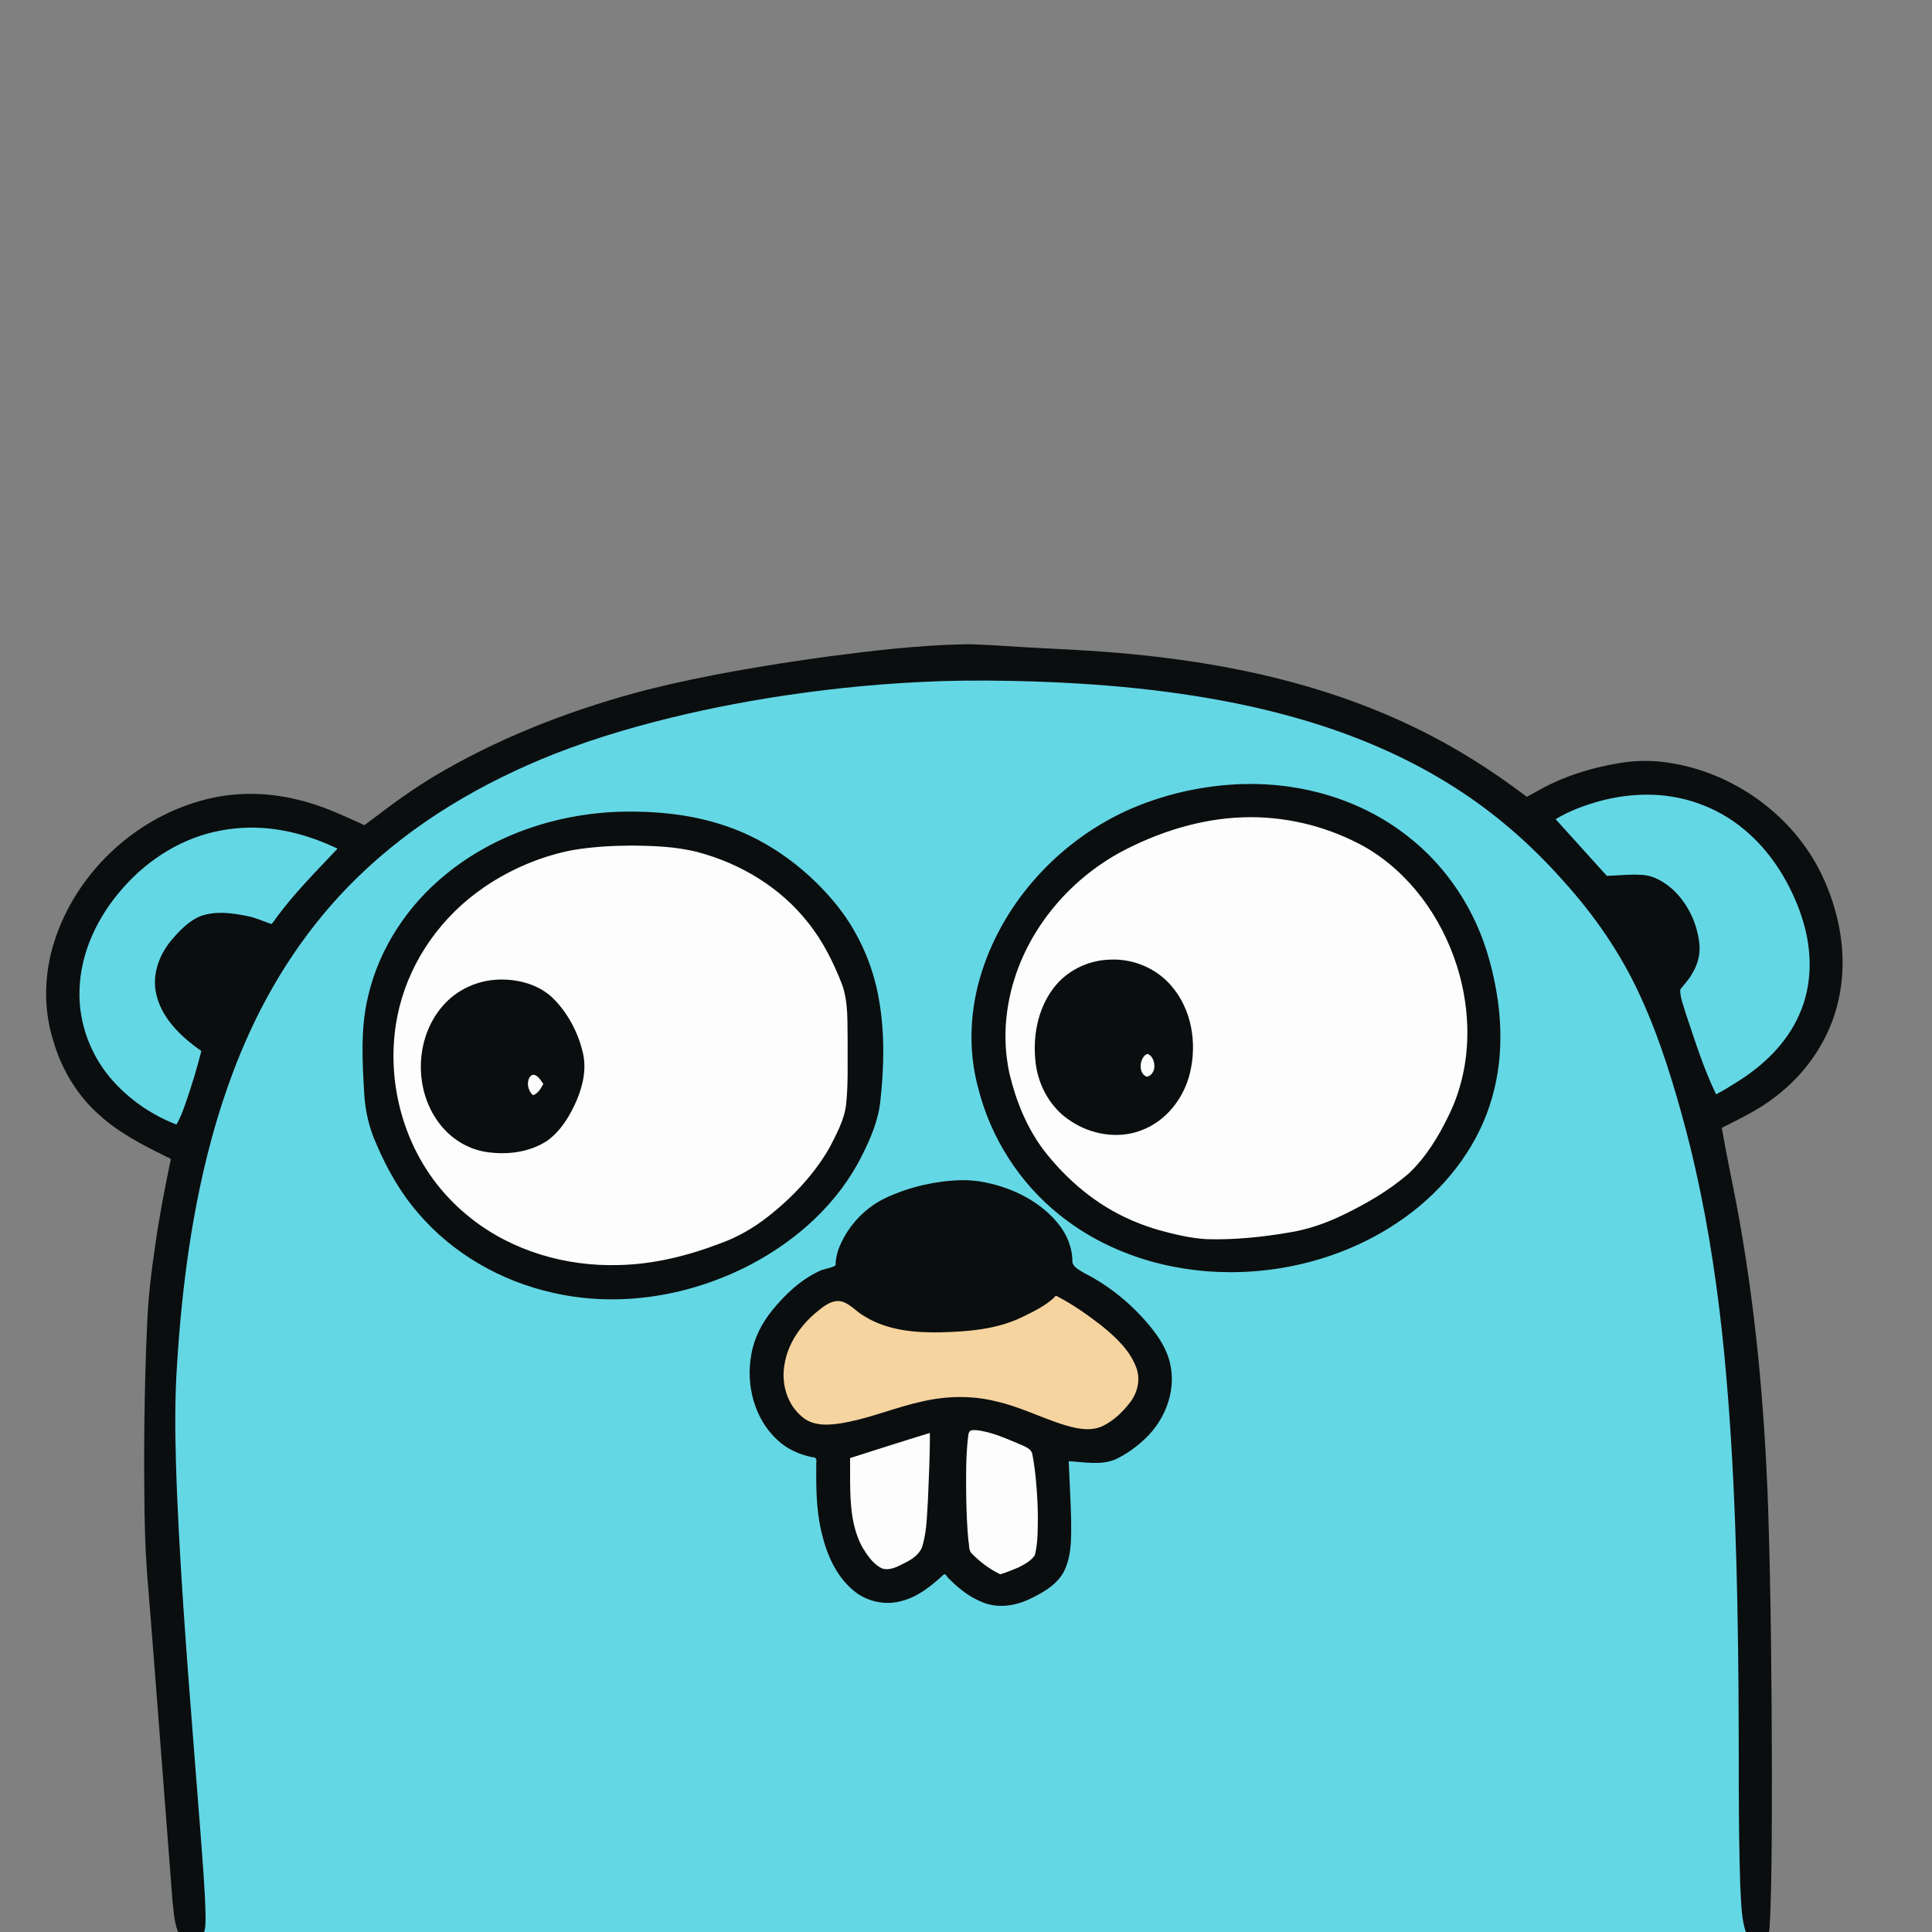 <?xml version="1.0" encoding="UTF-8" standalone="no"?>
<!-- Created with Inkscape (http://www.inkscape.org/) -->

<svg
   version="1.1"
   id="svg2"
   width="400"
   height="400"
   viewBox="0 0 400 400"
   xmlns="http://www.w3.org/2000/svg"
   xmlns:svg="http://www.w3.org/2000/svg">
  <rect x="0" y="0" width="400" height="400" fill="#808080" stroke="none"/>
  <defs
     id="defs6" />
  <g
     id="g8">
    <g
       id="g1549">
      <g
         id="g845">
        <path
           d="m 64.932,236.869 8.366,-61.85 90.407,-17.156 113.687,1.326 43.888,61.283 -15.775,159.441 v 0 L 366,400 l -0.14,-6.75 c -0.077,-3.712 -0.24,-9 -0.362,-11.75 -0.122,-2.75 -0.347,-19.85 -0.499,-38 -0.305,-36.388 -1.147,-53.804 -3.491,-72.233 -1.524,-11.979 -5.962,-35.577 -7.011,-37.274 -0.291,-0.472 2.201,-2.313 5.54,-4.093 C 371.947,223.552 380,211.317 380,199.568 c 0,-11.225 -6.319,-24.261 -15.383,-31.732 -12.281,-10.123 -29.73,-11.421 -44.41,-3.303 l -4.293,2.374 -6.707,-4.824 c -7.992,-5.747 -15.026,-9.602 -25.293,-13.859 -12.924,-5.359 -23.893,-7.814 -52.414,-11.731 -11.565,-1.588 -38.09,-1.6 -52,-0.023 -45.244,5.129 -75.466,14.879 -97.502,31.456 l -6.373,4.794 -6.486,-3.035 c -20.422,-9.557 -44.328,-0.281 -54.475,21.136 -2.787,5.882 -3.163,7.694 -3.15,15.18 0.012,7.333 0.394,9.225 2.784,13.784 3.558,6.787 9.631,12.646 16.922,16.327 C 34.399,237.716 37,239.199 37,239.407 c 0,0.208 -0.693,3.731 -1.541,7.828 -3.447,16.668 -4.351,29.66 -3.914,56.264 0.235,14.3 0.601,27.125 0.813,28.5 0.212,1.375 0.688,6.775 1.058,12 0.369,5.225 1.107,14.225 1.639,20 0.532,5.775 1.252,16.238 1.601,23.25 L 37.29,400 65.579,383.421 62.54,350.961 Z"
           id="path1460" />
        <path
           style="fill:#fdfdfd"
           d="m 64.932,236.869 8.366,-61.85 90.407,-17.156 113.687,1.326 43.888,61.283 -15.775,159.441 v 0 L 366,400 l -0.14,-6.75 c -0.077,-3.712 -0.24,-9 -0.362,-11.75 -0.122,-2.75 -0.347,-19.85 -0.499,-38 -0.305,-36.388 -1.147,-53.804 -3.491,-72.233 -1.524,-11.979 -5.962,-35.577 -7.011,-37.274 -0.291,-0.472 2.201,-2.313 5.54,-4.093 C 371.947,223.552 380,211.317 380,199.568 c 0,-11.225 -6.319,-24.261 -15.383,-31.732 -12.281,-10.123 -29.73,-11.421 -44.41,-3.303 l -4.293,2.374 -6.707,-4.824 c -7.992,-5.747 -15.026,-9.602 -25.293,-13.859 -12.924,-5.359 -23.893,-7.814 -52.414,-11.731 -11.565,-1.588 -38.09,-1.6 -52,-0.023 -45.244,5.129 -75.466,14.879 -97.502,31.456 l -6.373,4.794 -6.486,-3.035 c -20.422,-9.557 -44.328,-0.281 -54.475,21.136 -2.787,5.882 -3.163,7.694 -3.15,15.18 0.012,7.333 0.394,9.225 2.784,13.784 3.558,6.787 9.631,12.646 16.922,16.327 C 34.399,237.716 37,239.199 37,239.407 c 0,0.208 -0.693,3.731 -1.541,7.828 -3.447,16.668 -4.351,29.66 -3.914,56.264 0.235,14.3 0.601,27.125 0.813,28.5 0.212,1.375 0.688,6.775 1.058,12 0.369,5.225 1.107,14.225 1.639,20 0.532,5.775 1.252,16.238 1.601,23.25 L 37.29,400 65.579,383.421 62.54,350.961 Z m 116.268,89.072 c -1.353,-0.537 -3.165,-2.869 -4.4,-5.661 -2.169,-4.903 -3.523,-17.003 -2.102,-18.787 C 175.465,300.529 191.562,295 193.601,295 c 0.628,0 0.693,3.149 0.18,8.75 -0.441,4.812 -0.551,10.329 -0.244,12.258 0.482,3.03 0.108,3.935 -2.739,6.64 -3.868,3.674 -6.428,4.552 -9.597,3.293 z m 20.327,-2.214 c -3.297,-3.297 -3.526,-3.939 -3.519,-9.877 0.004,-3.493 0.296,-9.409 0.649,-13.147 l 0.642,-6.797 3.101,0.668 c 1.706,0.368 5.464,1.546 8.351,2.619 l 5.25,1.95 v 11.773 c 0,13.267 -0.653,14.666 -7.349,15.752 -3.159,0.513 -4.027,0.154 -7.124,-2.943 z M 119,262.968 C 102.601,260.417 90.489,251.587 83.685,237.223 80.667,230.852 80.502,229.898 80.545,219 80.603,204.215 82.62,198.617 91.191,189.455 107.923,171.568 138.47,167.826 159.194,181.125 177.411,192.814 183.56,220.416 172.311,240 163.127,255.989 139.518,266.16 119,262.968 Z M 110.03,235.75 C 116.298,232.583 119,228.141 119,221 c 0,-6.558 -2.388,-10.997 -7.922,-14.726 -8.073,-5.44 -19.184,-0.022 -22.091,10.772 -2.591,9.62 5.099,20.281 15.05,20.864 0.846,0.05 3.542,-0.922 5.992,-2.16 z m -1.619,-9.121 c -1.112,-2.897 0.021,-5.129 2.603,-5.129 2.096,0 2.486,0.471 2.486,3 0,2.352 -0.487,3.069 -2.254,3.32 -1.322,0.188 -2.494,-0.305 -2.835,-1.192 z m 132.937,29.952 c -20.441,-4.958 -34.654,-21.931 -34.526,-41.231 0.087,-13.1 4.651,-23.681 14.106,-32.7 C 231.146,172.904 243.93,168 259.121,168 c 14.473,0 25.315,4.413 34.215,13.928 8.577,9.17 12.188,20.23 11.474,35.15 -0.528,11.048 -4.236,19.197 -12.133,26.666 -12.603,11.92 -33.532,17.153 -51.33,12.836 z m -3.302,-25.291 c 3.971,-2.308 7.207,-7.823 7.669,-13.07 C 246.504,209.26 239.154,200 231.253,200 c -7.329,0 -12.843,4.538 -15.236,12.54 -1.577,5.272 -0.037,11.229 4.126,15.971 4.769,5.431 11.532,6.481 17.902,2.779 z m -3.501,-9.149 C 233.637,219.281 234.966,217 237.54,217 c 2.752,0 4.224,3.375 2.421,5.548 -1.69,2.036 -4.712,1.809 -5.415,-0.407 z"
           id="path853" />
        <path
           style="fill:#f6d49f"
           d="m 37.079,398.417 c 0.048,-1.165 0.285,-1.402 0.604,-0.604 0.289,0.722 0.253,1.584 -0.079,1.917 -0.332,0.332 -0.569,-0.258 -0.525,-1.312 z m 328,-3 c 0.048,-1.165 0.285,-1.402 0.604,-0.604 0.289,0.722 0.253,1.584 -0.079,1.917 -0.332,0.332 -0.569,-0.258 -0.525,-1.312 z m 0.116,-5.917 c 0.02,-1.65 0.244,-2.204 0.498,-1.231 0.254,0.973 0.237,2.323 -0.037,3 -0.274,0.677 -0.481,-0.119 -0.461,-1.769 z m -0.116,-7.083 c 0.048,-1.165 0.285,-1.402 0.604,-0.604 0.289,0.722 0.253,1.584 -0.079,1.917 -0.332,0.332 -0.569,-0.258 -0.525,-1.312 z m -330,-14 c 0.048,-1.165 0.285,-1.402 0.604,-0.604 0.289,0.722 0.253,1.584 -0.079,1.917 -0.332,0.332 -0.569,-0.258 -0.525,-1.312 z M 34.195,355.5 c 0.02,-1.65 0.244,-2.204 0.498,-1.231 0.254,0.973 0.237,2.323 -0.037,3 C 34.382,357.946 34.175,357.15 34.195,355.5 Z m -1.116,-13.083 c 0.048,-1.165 0.285,-1.402 0.604,-0.604 0.289,0.722 0.253,1.584 -0.079,1.917 -0.332,0.332 -0.569,-0.258 -0.525,-1.312 z m -1,-13 c 0.048,-1.165 0.285,-1.402 0.604,-0.604 0.289,0.722 0.253,1.584 -0.079,1.917 -0.332,0.332 -0.569,-0.258 -0.525,-1.312 z M 190,323.622 c 0,-0.208 0.787,-0.995 1.75,-1.75 1.586,-1.244 1.621,-1.208 0.378,0.378 C 190.821,323.916 190,324.445 190,323.622 Z M 216.31,314.5 c 0.006,-3.3 0.192,-4.529 0.415,-2.732 0.223,1.797 0.218,4.497 -0.01,6 -0.228,1.503 -0.41,0.032 -0.405,-3.268 z m 147.885,0 c 0.02,-1.65 0.244,-2.204 0.498,-1.231 0.254,0.973 0.237,2.323 -0.037,3 -0.274,0.677 -0.481,-0.119 -0.461,-1.769 z M 193.272,312 c 0,-2.475 0.195,-3.487 0.433,-2.25 0.238,1.238 0.238,3.263 0,4.5 -0.238,1.238 -0.433,0.225 -0.433,-2.25 z M 31.158,310 c 0,-1.375 0.227,-1.938 0.504,-1.25 0.277,0.688 0.277,1.812 0,2.5 -0.277,0.688 -0.504,0.125 -0.504,-1.25 z m 166.921,-8.583 c 0.048,-1.165 0.285,-1.402 0.604,-0.604 0.289,0.722 0.253,1.584 -0.079,1.917 -0.332,0.332 -0.569,-0.258 -0.525,-1.312 z M 214,294.835 c -11.101,-4.531 -17.327,-4.731 -29.103,-0.933 -12.394,3.997 -17.095,4.053 -20.9,0.248 -5.688,-5.688 -4.836,-15.546 1.929,-22.311 5.107,-5.107 8.214,-5.741 12.102,-2.47 4.364,3.672 10.129,4.944 19.738,4.356 6.21,-0.38 9.63,-1.174 13.75,-3.189 C 214.532,269.06 217,267.436 217,266.926 c 0,-1.954 2.937,-0.75 9.593,3.933 12.237,8.609 14.335,16.359 6.376,23.55 -5.028,4.543 -8.682,4.625 -18.969,0.426 z M 363.158,293 c 0,-1.375 0.227,-1.938 0.504,-1.25 0.277,0.688 0.277,1.812 0,2.5 -0.277,0.688 -0.504,0.125 -0.504,-1.25 z M 31.079,282.417 c 0.048,-1.165 0.285,-1.402 0.604,-0.604 0.289,0.722 0.253,1.584 -0.079,1.917 -0.332,0.332 -0.569,-0.258 -0.525,-1.312 z m 331,-2 c 0.048,-1.165 0.285,-1.402 0.604,-0.604 0.289,0.722 0.253,1.584 -0.079,1.917 -0.332,0.332 -0.569,-0.258 -0.525,-1.312 z M 120.75,263.338 c 0.688,-0.277 1.812,-0.277 2.5,0 0.688,0.277 0.125,0.504 -1.25,0.504 -1.375,0 -1.938,-0.227 -1.25,-0.504 z m 10,0 c 0.688,-0.277 1.812,-0.277 2.5,0 0.688,0.277 0.125,0.504 -1.25,0.504 -1.375,0 -1.938,-0.227 -1.25,-0.504 z m -97.671,-3.921 c 0.048,-1.165 0.285,-1.402 0.604,-0.604 0.289,0.722 0.253,1.584 -0.079,1.917 -0.332,0.332 -0.569,-0.258 -0.525,-1.312 z M 91.924,250.25 89.5,247.5 l 2.75,2.424 C 94.82,252.19 95.459,253 94.674,253 c -0.179,0 -1.417,-1.238 -2.75,-2.75 z M 293,243.5 c 1.292,-1.375 2.574,-2.5 2.849,-2.5 0.275,0 -0.557,1.125 -1.849,2.5 -1.292,1.375 -2.574,2.5 -2.849,2.5 -0.275,0 0.557,-1.125 1.849,-2.5 z m -190.25,-6.162 c 0.688,-0.277 1.812,-0.277 2.5,0 0.688,0.277 0.125,0.504 -1.25,0.504 -1.375,0 -1.938,-0.227 -1.25,-0.504 z m 127.062,-4.021 c 0.722,-0.289 1.584,-0.253 1.917,0.079 0.332,0.332 -0.258,0.569 -1.312,0.525 -1.165,-0.048 -1.402,-0.285 -0.604,-0.604 z M 19.872,228.25 c -1.244,-1.586 -1.209,-1.621 0.378,-0.378 0.963,0.755 1.75,1.542 1.75,1.75 0,0.823 -0.821,0.293 -2.128,-1.372 z m 87.207,-3.833 c 0.048,-1.165 0.285,-1.402 0.604,-0.604 0.289,0.722 0.253,1.584 -0.079,1.917 -0.332,0.332 -0.569,-0.258 -0.525,-1.312 z M 88.158,221 c 0,-1.375 0.227,-1.938 0.504,-1.25 0.277,0.688 0.277,1.812 0,2.5 -0.277,0.688 -0.504,0.125 -0.504,-1.25 z m 127.037,-4.5 c 0.02,-1.65 0.244,-2.204 0.498,-1.231 0.254,0.973 0.237,2.323 -0.037,3 -0.274,0.677 -0.481,-0.119 -0.461,-1.769 z m 90.077,-2.5 c 0,-2.475 0.195,-3.487 0.433,-2.25 0.238,1.238 0.238,3.263 0,4.5 -0.238,1.238 -0.433,0.225 -0.433,-2.25 z m -99.114,-1 c 0,-1.375 0.227,-1.938 0.504,-1.25 0.277,0.688 0.277,1.812 0,2.5 -0.277,0.688 -0.504,0.125 -0.504,-1.25 z M 219,205.622 c 0,-0.208 0.787,-0.995 1.75,-1.75 1.586,-1.244 1.621,-1.208 0.378,0.378 C 219.821,205.916 219,206.445 219,205.622 Z M 91.5,188 c 0.995,-1.1 2.035,-2 2.31,-2 0.275,0 -0.314,0.9 -1.31,2 -0.995,1.1 -2.035,2 -2.31,2 -0.275,0 0.314,-0.9 1.31,-2 z M 217,185.687 c 0,-0.172 1.462,-1.635 3.25,-3.25 l 3.25,-2.937 -2.937,3.25 C 217.825,185.779 217,186.46 217,185.687 Z M 291.405,179.75 289.5,177.5 l 2.25,1.905 c 2.114,1.79 2.705,2.595 1.905,2.595 -0.19,0 -1.202,-1.012 -2.25,-2.25 z m 75.467,-9.5 c -1.244,-1.586 -1.208,-1.621 0.378,-0.378 0.963,0.755 1.75,1.542 1.75,1.75 0,0.823 -0.821,0.293 -2.128,-1.372 z M 256.75,167.294 c 1.238,-0.238 3.263,-0.238 4.5,0 1.238,0.238 0.225,0.433 -2.25,0.433 -2.475,0 -3.487,-0.195 -2.25,-0.433 z m 78.062,-7.977 c 0.722,-0.289 1.584,-0.253 1.917,0.079 0.332,0.332 -0.258,0.569 -1.312,0.525 -1.165,-0.048 -1.402,-0.285 -0.604,-0.604 z m -155,-23 c 0.722,-0.289 1.584,-0.253 1.917,0.079 0.332,0.332 -0.258,0.569 -1.312,0.525 -1.165,-0.048 -1.402,-0.285 -0.604,-0.604 z m 46.938,0.021 c 0.688,-0.277 1.812,-0.277 2.5,0 0.688,0.277 0.125,0.504 -1.25,0.504 -1.375,0 -1.938,-0.227 -1.25,-0.504 z m -36.938,-1.021 c 0.722,-0.289 1.584,-0.253 1.917,0.079 0.332,0.332 -0.258,0.569 -1.312,0.525 -1.165,-0.048 -1.402,-0.285 -0.604,-0.604 z m 18.949,-0.024 c 1.244,-0.239 3.044,-0.23 4,0.02 0.956,0.25 -0.062,0.446 -2.262,0.435 -2.2,-0.011 -2.982,-0.216 -1.738,-0.455 z"
           id="path851" />
        <path
           style="fill:#64d7e5"
           d="M 40.635,394.75 C 39.652,384.628 35.917,333.328 34.901,316 31.008,249.639 46.609,200.229 79.787,173.841 102.399,155.856 128.948,146.386 173.5,140.412 c 7.725,-1.036 18.578,-1.573 30.467,-1.509 56.13,0.304 92.625,12.217 117.748,38.435 13.588,14.18 20.388,26.126 26.672,46.856 10.024,33.069 13.312,66.976 13.872,143.056 L 362.5,400.001 201.822,400.001 41.144,400 Z m 173.863,-66.624 c 4.932,-2.855 5.682,-5.362 5.142,-17.202 l -0.482,-10.576 5.171,0.417 c 4.525,0.365 5.689,0.04 9.31,-2.6 5.651,-4.119 8.172,-10.516 6.432,-16.323 -1.482,-4.947 -8.62,-12.329 -15.321,-15.846 -3.812,-2.001 -4.75,-3.007 -4.75,-5.097 0,-6.493 -8.171,-13.048 -17.938,-14.391 -6.176,-0.849 -16.206,1.602 -20.756,5.072 -3.592,2.74 -6.305,7.168 -6.305,10.29 0,1.396 -0.916,2.171 -3.143,2.66 -4.405,0.968 -11.43,7.783 -13.436,13.036 -3.5,9.165 0.847,19.81 8.926,21.859 L 171,300.353 v 6.642 c 0,19.422 10.357,28.655 21.333,19.018 l 3.369,-2.958 2.399,2.6 c 4.971,5.389 10.037,6.152 16.397,2.471 z m -16.419,-29.709 c 0.048,-1.165 0.285,-1.402 0.604,-0.604 0.289,0.722 0.253,1.584 -0.079,1.917 -0.332,0.332 -0.569,-0.258 -0.525,-1.312 z m -58.608,-32.928 c 16.681,-3.533 30.528,-13.638 37.206,-27.149 3.14,-6.353 3.661,-8.466 4.084,-16.561 0.866,-16.554 -3.298,-28.217 -13.569,-38.014 -9.916,-9.459 -21.341,-13.735 -36.692,-13.735 -19.534,0 -37.283,8.831 -46.543,23.158 -5.355,8.285 -7.288,16.375 -6.802,28.471 0.356,8.866 0.77,10.652 4.086,17.634 10.012,21.082 33.178,31.503 58.23,26.197 z M 79.252,218.5 c 0.011,-2.2 0.216,-2.982 0.455,-1.738 0.239,1.244 0.23,3.044 -0.02,4 C 79.437,221.718 79.241,220.7 79.252,218.5 Z m 191.176,40.886 c 14.367,-3.481 28.522,-14.108 33.813,-25.387 8.448,-18.006 4.293,-41.596 -9.812,-55.701 C 278.466,162.336 251.159,159.829 229,172.292 c -17.891,10.062 -28.825,31.84 -25.111,50.015 1.812,8.871 6.628,17.992 12.711,24.075 13.304,13.304 32.976,18.057 53.828,13.004 z m -18.164,-1.104 c 1.52,-0.23 3.77,-0.224 5,0.014 1.23,0.237 -0.014,0.425 -2.764,0.418 -2.75,-0.008 -3.756,-0.202 -2.236,-0.432 z M 245.195,216.5 c 0.02,-1.65 0.244,-2.204 0.498,-1.231 0.254,0.973 0.237,2.323 -0.037,3 -0.274,0.677 -0.481,-0.119 -0.461,-1.769 z m -5.323,-12.25 c -1.244,-1.586 -1.208,-1.621 0.378,-0.378 0.963,0.755 1.75,1.542 1.75,1.75 0,0.823 -0.821,0.293 -2.128,-1.372 z m 125.207,194.167 c 0.048,-1.165 0.285,-1.402 0.604,-0.604 0.289,0.722 0.253,1.584 -0.079,1.917 -0.332,0.332 -0.569,-0.258 -0.525,-1.312 z m -330,-33 c 0.048,-1.165 0.285,-1.402 0.604,-0.604 0.289,0.722 0.253,1.584 -0.079,1.917 -0.332,0.332 -0.569,-0.258 -0.525,-1.312 z M 364.158,323 c 0,-1.375 0.227,-1.938 0.504,-1.25 0.277,0.688 0.277,1.812 0,2.5 -0.277,0.688 -0.504,0.125 -0.504,-1.25 z M 31.079,306.417 c 0.048,-1.165 0.285,-1.402 0.604,-0.604 0.289,0.722 0.253,1.584 -0.079,1.917 -0.332,0.332 -0.569,-0.258 -0.525,-1.312 z M 31.232,300 c 0,-1.925 0.206,-2.712 0.457,-1.75 0.252,0.963 0.252,2.538 0,3.5 -0.252,0.963 -0.457,0.175 -0.457,-1.75 z m 0,-8 c 0,-1.925 0.206,-2.712 0.457,-1.75 0.252,0.963 0.252,2.538 0,3.5 -0.252,0.963 -0.457,0.175 -0.457,-1.75 z m -0.153,-6.583 c 0.048,-1.165 0.285,-1.402 0.604,-0.604 0.289,0.722 0.253,1.584 -0.079,1.917 -0.332,0.332 -0.569,-0.258 -0.525,-1.312 z m 331,-2 c 0.048,-1.165 0.285,-1.402 0.604,-0.604 0.289,0.722 0.253,1.584 -0.079,1.917 -0.332,0.332 -0.569,-0.258 -0.525,-1.312 z m -330,-13 c 0.048,-1.165 0.285,-1.402 0.604,-0.604 0.289,0.722 0.253,1.584 -0.079,1.917 -0.332,0.332 -0.569,-0.258 -0.525,-1.312 z M 31,232.417 C 11.142,221.124 8.812,197.556 25.868,180.5 37.393,168.975 53.358,166.199 68.808,173.033 l 4.49,1.986 -5.942,6.24 c -3.268,3.432 -6.946,7.675 -8.174,9.429 -2.197,3.139 -2.285,3.166 -5.675,1.75 C 51.614,191.647 48.205,191 45.932,191 c -7.834,0 -13.983,9.634 -10.9,17.078 1.004,2.424 4.314,5.639 8.829,8.577 0.199,0.129 -0.926,4.309 -2.5,9.288 -1.936,6.126 -3.346,9.05 -4.361,9.043 -0.825,-0.005 -3.525,-1.161 -6,-2.569 z m 318.284,-15.537 c -4.128,-12.09 -4.134,-12.125 -2.173,-14.23 1.081,-1.161 2.233,-3.172 2.558,-4.471 0.926,-3.691 -1.398,-9.773 -4.843,-12.672 -2.603,-2.19 -3.976,-2.595 -8.062,-2.378 l -4.925,0.261 -6.406,-7.089 -6.406,-7.089 2.288,-1.499 c 6.448,-4.225 17.616,-6.282 25.39,-4.678 11.691,2.413 20.191,9.036 25.681,20.009 8.246,16.482 4.477,31.85 -10.227,41.705 -3.487,2.337 -6.88,4.25 -7.538,4.25 -0.659,0 -3.06,-5.454 -5.337,-12.12 z"
           id="path849" />
        <path
           id="path847"
           style="fill:#0b0e0f"
           d="m 199.492,133.395 c -9.528,0.209 -19.007,1.335 -28.447,2.574 -12.389,1.731 -24.758,3.76 -36.902,6.795 -14.664,3.799 -28.984,9.194 -42.153,16.727 -4.804,2.736 -9.352,5.891 -13.733,9.258 -0.933,0.697 -1.865,1.394 -2.798,2.091 -4.499,-2.033 -8.999,-4.172 -13.838,-5.277 -6.608,-1.644 -13.646,-1.641 -20.199,0.268 -13.996,3.953 -25.74,15.202 -30.164,29.071 -2.132,6.638 -2.339,13.934 -0.218,20.604 1.693,5.836 4.908,11.269 9.485,15.302 3.973,3.631 8.782,6.142 13.58,8.494 0.379,0.355 1.491,0.353 1.195,1.035 -1.22,5.851 -2.365,11.72 -3.181,17.644 -0.803,5.408 -1.457,10.843 -1.661,16.311 -0.594,13.036 -0.717,26.093 -0.527,39.141 0.078,5.471 0.336,10.938 0.852,16.386 1.699,21.285 3.282,42.579 4.938,63.866 0.295,2.336 0.33,4.822 1.471,6.941 0.78,1.366 2.692,1.792 3.995,0.927 1.468,-1.074 1.355,-3.097 1.376,-4.725 -0.115,-6.058 -0.683,-12.097 -1.113,-18.139 -1.575,-20.468 -3.321,-40.898 -4.417,-61.391 -0.244,-4.832 -0.482,-9.835 -0.608,-14.65 -0.194,-6.754 -0.224,-13.521 0.236,-20.266 0.504,-8.052 1.305,-16.258 2.519,-24.301 0.623,-4.094 1.316,-8.033 2.174,-12.098 1.998,-9.519 4.716,-18.904 8.432,-27.9 0.262,-0.622 0.65,-1.536 0.965,-2.269 5.511,-12.69 13.276,-24.463 23.221,-34.118 11.581,-11.33 25.814,-19.664 40.817,-25.607 8.924,-3.503 18.165,-6.141 27.499,-8.297 1.872,-0.426 3.949,-0.877 5.906,-1.279 4.821,-0.983 9.706,-1.837 14.511,-2.554 10.612,-1.58 21.312,-2.574 32.035,-2.93 6.393,-0.206 12.994,-0.138 19.465,0.068 2.969,0.099 6.084,0.24 9.064,0.423 8.028,0.489 16.006,1.288 23.979,2.543 3.167,0.497 6.417,1.088 9.611,1.751 5.816,1.217 11.763,2.763 17.476,4.652 9.331,3.076 18.572,7.252 26.926,12.618 8.372,5.327 15.892,11.933 22.46,19.36 6.351,7.021 11.805,14.895 15.76,23.513 0.7,1.5 1.348,2.982 1.949,4.448 1.763,4.271 3.275,8.662 4.624,13.02 1.404,4.54 2.71,9.256 3.833,13.782 3.129,12.656 5.21,25.552 6.629,38.506 0.153,1.543 0.349,3.287 0.497,4.855 2.184,22.813 2.719,45.676 2.921,68.57 0.126,13.779 -0.084,27.563 0.368,41.337 0.185,3.018 0.17,6.1 0.988,9.033 0.354,1.324 1.466,2.539 2.917,2.512 0.51,0.041 1.089,-0.304 1.444,-0.649 0.918,-1.23 0.673,-2.876 0.839,-4.319 0.384,-10.042 0.347,-20.094 0.364,-30.142 -0.043,-18.219 -0.194,-36.441 -0.778,-54.652 -0.738,-21.181 -2.656,-42.359 -6.602,-63.197 -1.008,-5.183 -2.088,-10.352 -2.996,-15.554 3.851,-1.959 7.805,-3.808 11.202,-6.52 6.425,-4.892 11.216,-11.99 12.957,-19.908 2.015,-8.813 0.331,-18.164 -3.576,-26.22 -5.899,-12.092 -18.025,-20.815 -31.278,-22.902 -3.507,-0.584 -7.098,-0.562 -10.601,0.042 -5.998,0.996 -11.899,2.869 -17.167,5.944 -0.632,0.344 -1.264,0.688 -1.896,1.031 -7.298,-5.545 -15.085,-10.466 -23.357,-14.429 -16.181,-7.843 -33.857,-12.173 -51.645,-14.366 -8.664,-1.117 -17.427,-1.605 -26.121,-2.034 -4.516,-0.209 -9.024,-0.591 -13.541,-0.751 -0.654,-0.018 -1.309,-5.6e-4 -1.963,-0.002 z m 57.824,28.936 c -8.345,0.256 -16.657,2.14 -24.26,5.6 -13.827,6.41 -25.045,18.562 -29.737,33.124 -2.52,7.77 -2.951,16.264 -0.807,24.174 2.577,10.289 8.559,19.701 16.867,26.31 9.892,7.971 22.689,11.854 35.307,11.854 13.465,0.021 27.045,-4.212 37.732,-12.488 7.738,-5.995 13.891,-14.27 16.532,-23.765 2.678,-9.306 1.963,-19.29 -0.639,-28.528 -2.756,-10.061 -8.742,-19.251 -17.034,-25.616 -9.58,-7.479 -21.882,-11.019 -33.961,-10.665 z m 83.416,2.197 c 7.38,-0.098 14.771,2.473 20.419,7.242 5.231,4.343 8.997,10.256 11.368,16.586 0.271,0.75 0.621,1.769 0.867,2.646 1.84,6.191 1.818,13.067 -0.848,19.021 -2.584,5.935 -7.429,10.59 -12.86,13.963 -1.428,0.912 -2.872,1.803 -4.375,2.587 -2.603,-5.361 -4.366,-11.075 -6.271,-16.709 -0.46,-1.63 -1.18,-3.256 -1.168,-4.969 0.796,-1.072 1.786,-2.02 2.417,-3.221 1.199,-1.886 1.81,-4.14 1.544,-6.373 -0.441,-4.025 -2.246,-7.939 -5.129,-10.796 -1.882,-1.797 -4.243,-3.286 -6.916,-3.378 -2.366,-0.141 -4.732,0.128 -7.095,0.215 -3.537,-3.912 -7.073,-7.825 -10.607,-11.738 2.794,-1.712 5.916,-2.839 9.059,-3.729 1.607,-0.437 3.243,-0.772 4.893,-1.002 0.543,-0.08 1.405,-0.18 2.082,-0.229 0.872,-0.074 1.746,-0.109 2.621,-0.117 z m -211.426,3.514 c -13.248,0.211 -26.591,4.495 -36.919,12.915 -7.925,6.403 -13.876,15.352 -16.179,25.319 -1.598,6.633 -1.192,13.521 -0.789,20.268 0.211,3.541 1.018,7.043 2.493,10.275 2.201,5.207 5.03,10.184 8.762,14.453 7.102,8.292 17.037,13.957 27.652,16.347 13.831,3.216 28.66,0.72 41.155,-5.837 9.604,-5.054 18.087,-12.715 22.969,-22.511 1.797,-3.557 3.396,-7.297 3.817,-11.299 0.761,-6.981 0.948,-14.096 -0.29,-21.036 -1.283,-7.474 -4.532,-14.607 -9.442,-20.397 -6.297,-7.456 -14.617,-13.337 -24.029,-16.095 -6.208,-1.871 -12.735,-2.496 -19.199,-2.403 z m 129.709,1.146 c 8.255,0.005 16.494,2.195 23.692,6.226 9.185,5.349 15.756,14.535 18.934,24.579 1.048,3.314 1.729,6.744 2.016,10.208 0.036,0.436 0.085,1.246 0.109,1.824 0.277,6.444 -0.928,12.976 -3.761,18.788 -2.125,4.409 -4.711,8.705 -8.286,12.095 -4.088,3.569 -8.835,6.312 -13.708,8.66 -3.53,1.705 -7.266,3.005 -11.147,3.613 -5.627,0.958 -11.346,1.543 -17.059,1.375 -3.307,-0.209 -6.557,-0.97 -9.746,-1.841 -0.765,-0.224 -1.796,-0.545 -2.652,-0.846 -1.09,-0.383 -2.175,-0.813 -3.147,-1.235 -7.223,-3.111 -13.413,-8.338 -18.191,-14.538 -3.494,-4.647 -5.718,-10.146 -7.057,-15.774 -0.238,-1.035 -0.437,-2.314 -0.556,-3.218 -0.335,-2.691 -0.373,-5.419 -0.117,-8.119 0.034,-0.369 0.12,-1.132 0.192,-1.647 0.24,-1.806 0.673,-3.812 1.132,-5.429 3.434,-12.217 12.444,-22.55 23.733,-28.206 7.927,-3.994 16.697,-6.523 25.618,-6.515 z m -207.529,2.166 c 6.201,-0.119 12.331,1.498 17.915,4.128 0.984,0.163 -0.154,0.748 -0.407,1.158 -4,4.215 -8.078,8.391 -11.559,13.056 -0.4,0.547 -0.763,1.128 -1.232,1.618 -1.637,-0.542 -3.203,-1.311 -4.912,-1.633 -3.153,-0.664 -6.545,-1.116 -9.662,-0.051 -2.56,1.005 -4.495,3.094 -6.235,5.147 -2.497,3.011 -3.957,7.102 -3.051,11.001 0.991,4.509 4.333,8.048 7.898,10.769 0.47,0.369 0.963,0.707 1.448,1.055 -0.934,3.687 -2.026,7.222 -3.261,10.81 -0.542,1.506 -1.081,3.029 -1.895,4.413 -4.912,-1.894 -9.41,-4.926 -12.956,-8.823 -4.665,-5.088 -7.328,-11.98 -7.117,-18.895 0.17,-8.008 3.881,-15.611 9.197,-21.475 5.221,-5.892 12.288,-10.263 20.079,-11.688 1.896,-0.361 3.823,-0.548 5.752,-0.59 z m 78.938,3.715 c 4.743,0.035 9.554,0.178 14.167,1.385 8.818,2.364 17.042,7.334 22.707,14.56 3.071,3.823 5.269,8.262 7.044,12.809 1.344,3.766 1.07,7.831 1.152,11.762 -0.038,4.332 0.144,8.681 -0.302,12.997 -0.366,3.261 -1.99,6.18 -3.458,9.053 -3.226,5.587 -7.744,10.362 -12.812,14.319 -2.969,2.321 -6.27,4.22 -9.826,5.487 -6.71,2.572 -13.796,4.328 -21.007,4.473 -10.852,0.328 -21.931,-2.863 -30.509,-9.625 -1.291,-1.012 -2.519,-2.102 -3.688,-3.252 -0.244,-0.263 -0.843,-0.853 -1.206,-1.257 -8.844,-9.475 -12.747,-23.163 -10.682,-35.911 0.066,-0.335 0.184,-1.079 0.292,-1.567 2.009,-10.096 8.024,-19.224 16.232,-25.378 0.965,-0.735 2.211,-1.604 3.356,-2.316 5.087,-3.172 10.751,-5.463 16.642,-6.596 3.927,-0.673 7.919,-0.903 11.899,-0.944 z m 99.281,23.615 c -4.572,0.142 -9.053,2.388 -11.747,6.111 -3.204,4.339 -4.173,10.01 -3.537,15.286 0.566,4.797 3.161,9.403 7.271,12.026 4.231,2.808 9.8,3.774 14.603,1.919 5.136,-1.899 8.848,-6.676 10.083,-11.933 1.487,-6.154 0.347,-13.157 -3.887,-18.009 -3.144,-3.671 -7.971,-5.664 -12.785,-5.4 z M 103.346,202.812 c -4.449,0.104 -8.826,2.098 -11.72,5.497 -5.894,6.798 -6,17.843 -0.278,24.777 2.441,2.983 6.001,5.053 9.85,5.493 4.117,0.523 8.545,-0.066 12.065,-2.378 2.867,-2.048 4.744,-5.19 6.125,-8.37 1.345,-3.154 2.106,-6.713 1.232,-10.101 -0.99,-4.079 -3.047,-7.94 -6.004,-10.932 -2.914,-2.928 -7.228,-4.094 -11.269,-3.986 z m 134.297,15.406 c 1.092,0.451 1.461,1.874 1.332,2.963 -0.122,0.788 -0.76,1.706 -1.605,1.734 -1.596,-0.757 -1.481,-3.074 -0.474,-4.27 0.198,-0.205 0.445,-0.428 0.748,-0.428 z m -127.107,4.301 c 0.935,0.226 1.451,1.171 1.955,1.91 -0.514,0.893 -1.092,2.011 -2.145,2.312 -0.975,-0.836 -1.369,-2.454 -0.744,-3.617 0.195,-0.321 0.526,-0.649 0.934,-0.605 z m 88.373,21.824 c -5.203,0.158 -10.389,1.343 -15.134,3.485 -4.477,1.989 -8.105,5.783 -9.976,10.299 -0.512,1.228 -0.773,2.567 -0.825,3.881 -1.103,0.649 -2.467,0.644 -3.59,1.275 -3.767,1.806 -6.862,4.77 -9.483,7.976 -2.142,2.64 -3.768,5.744 -4.337,9.119 -1.204,6.319 0.612,13.399 5.443,17.805 1.988,1.869 4.557,2.982 7.207,3.523 0.824,-0.037 0.888,0.518 0.788,1.2 -0.041,4.671 -0.056,9.393 1.001,13.971 1.031,4.622 2.959,9.329 6.694,12.418 2.746,2.32 6.632,3.155 10.084,2.143 3.322,-0.878 6.046,-3.093 8.524,-5.375 0.465,-0.508 0.842,0.65 1.268,0.882 2.014,2.056 4.386,3.861 7.096,4.883 3.219,1.236 6.832,0.583 9.841,-0.922 2.799,-1.366 5.75,-3.11 7.032,-6.103 1.399,-3.273 1.244,-6.925 1.222,-10.411 -0.108,-3.958 -0.335,-7.912 -0.502,-11.867 3.236,0.173 6.663,0.921 9.757,-0.416 2.329,-1.1 4.437,-2.664 6.285,-4.452 3.82,-3.737 6.049,-9.286 5.096,-14.631 -0.657,-4.006 -3.237,-7.342 -5.887,-10.277 -3.444,-3.734 -7.516,-6.9 -12.056,-9.191 -0.888,-0.598 -2.154,-1.071 -2.428,-2.213 0.047,-2.926 -1.117,-5.765 -2.95,-8.015 -3.705,-4.556 -9.255,-7.313 -14.931,-8.493 -1.721,-0.36 -3.479,-0.535 -5.238,-0.493 z m 20.164,24.146 c 3.206,1.685 6.177,3.794 9.039,6.005 2.904,2.377 5.838,5.079 7.154,8.69 0.906,2.404 0.259,5.14 -1.272,7.139 -1.549,2.024 -3.467,3.867 -5.789,4.97 -2.772,1.221 -5.87,0.354 -8.613,-0.509 -4.477,-1.494 -8.746,-3.617 -13.374,-4.65 -5.036,-1.266 -10.348,-1.131 -15.387,0.045 -5.124,1.123 -9.999,3.161 -15.144,4.206 -0.437,0.093 -0.926,0.183 -1.467,0.273 -2.671,0.433 -5.751,0.633 -7.984,-1.19 -3.246,-2.539 -4.538,-6.975 -3.817,-10.949 0.669,-4.29 3.278,-8.042 6.551,-10.794 1.413,-1.156 3.053,-2.581 5.013,-2.326 2.015,0.408 3.279,2.206 5.028,3.14 4.69,2.907 10.385,3.408 15.778,3.306 5.653,-0.158 11.48,-0.602 16.661,-3.07 2.359,-1.141 4.774,-2.304 6.741,-4.063 0.322,-0.41 0.377,-0.555 0.881,-0.225 z m -17,27.6 c 3.31,0.351 6.366,1.808 9.408,3.064 0.952,0.438 2.178,0.916 2.289,2.124 0.613,3.267 0.877,6.591 1.037,9.908 0.035,0.857 0.066,2 0.072,2.967 -0.034,2.625 0.029,5.306 -0.638,7.863 -0.814,1.183 -2.169,1.902 -3.433,2.532 -1.218,0.51 -2.455,1.033 -3.717,1.394 -2.223,-1.065 -4.23,-2.59 -5.947,-4.354 -0.633,-0.664 -0.437,-1.695 -0.639,-2.525 -0.29,-2.957 -0.394,-5.946 -0.455,-8.846 -0.043,-4.286 -0.116,-8.595 0.396,-12.858 0.043,-0.578 0.248,-1.327 0.985,-1.257 0.213,-0.019 0.427,-0.021 0.641,-0.012 z m -9.545,1.178 c 0.002,4.357 -0.231,8.63 -0.396,12.994 -0.208,3.204 -0.204,6.475 -1.087,9.585 -0.438,1.776 -2.01,2.881 -3.553,3.656 -1.475,0.739 -3.148,1.767 -4.85,1.234 -1.789,-0.836 -2.954,-2.566 -3.98,-4.185 -2.425,-4.267 -2.632,-9.327 -2.655,-14.117 -0.001,-1.52 -0.002,-3.039 -0.004,-4.559 5.498,-1.742 11.062,-3.536 16.502,-5.193 0.008,0.195 0.016,0.391 0.023,0.586 z" />
      </g>
    </g>
  </g>
</svg>
